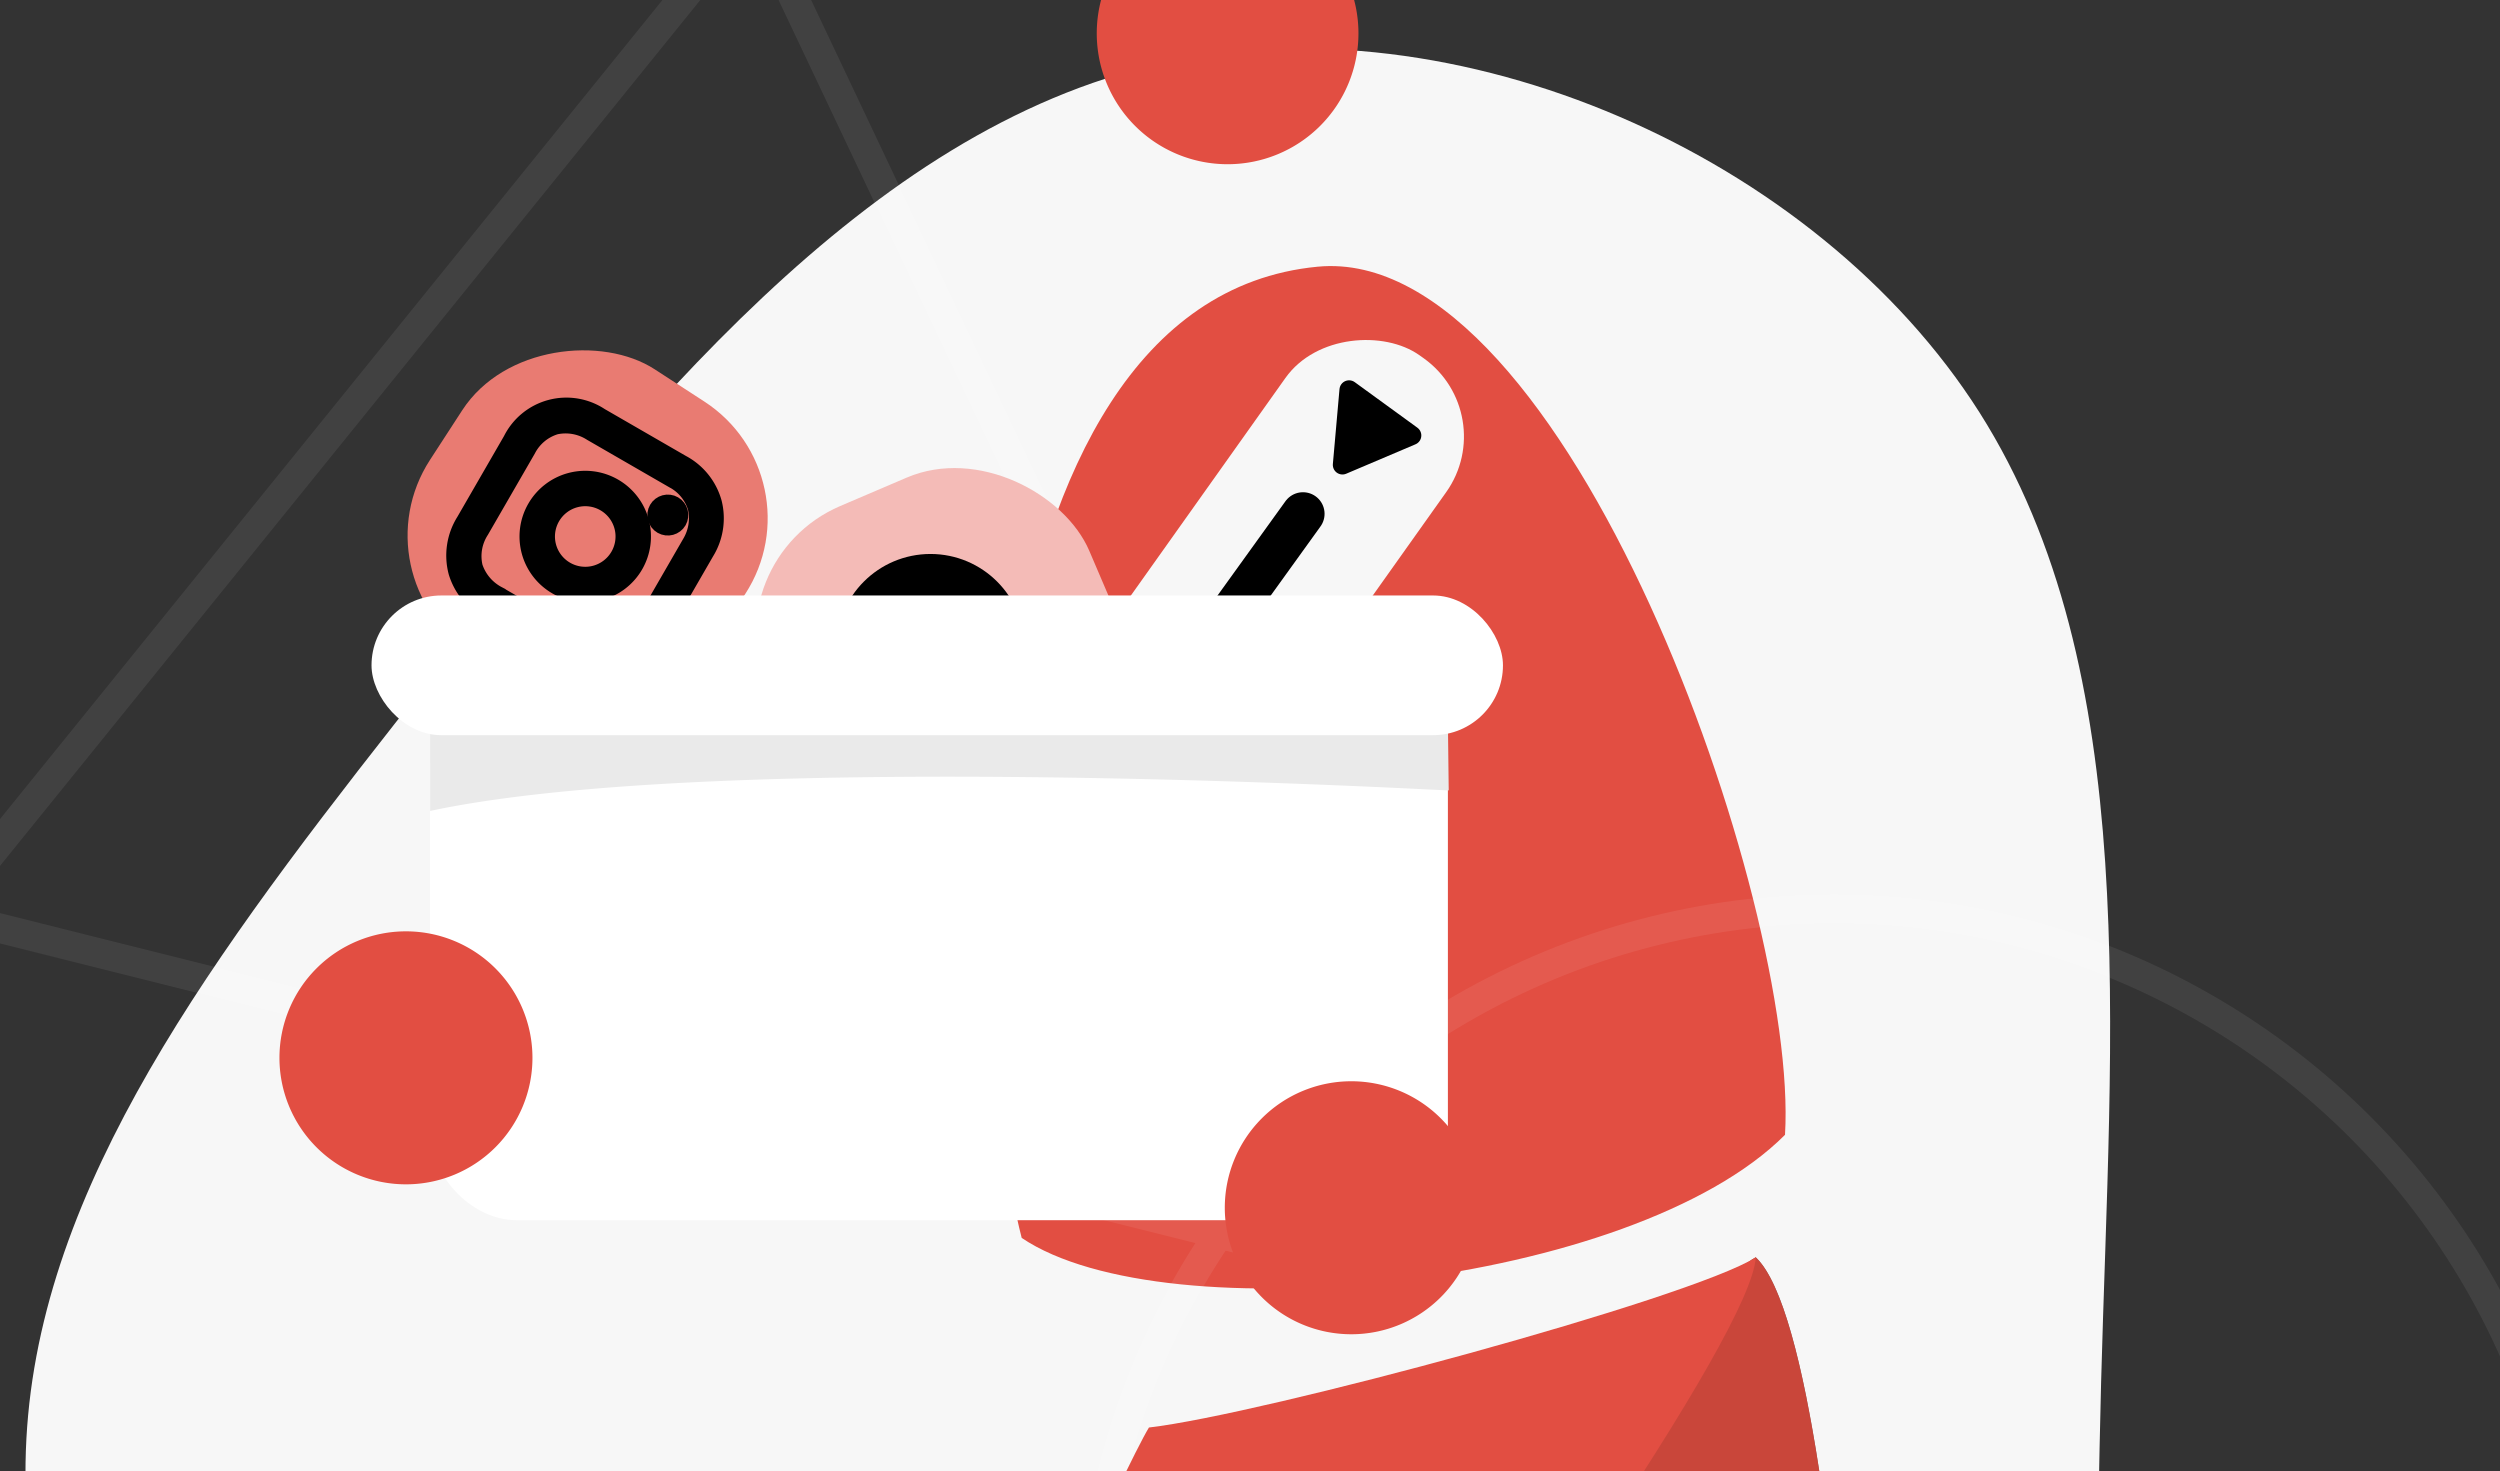 <svg xmlns="http://www.w3.org/2000/svg" xmlns:xlink="http://www.w3.org/1999/xlink" width="260" height="153" viewBox="0 0 260 153"><rect x="0" y="0" width="260" height="153" fill="#333333" stroke="none"/><defs><style>.a,.f,.l{fill:none;}.b{clip-path:url(#a);}.c{fill:#f7f7f7;}.d,.i{fill:#e24e42;}.d{fill-rule:evenodd;}.e{opacity:0.071;}.f{stroke:#fff;stroke-width:3.06px;}.f,.l,.p{stroke-linecap:round;stroke-linejoin:round;}.g{fill:#777;}.h{fill:#c9463a;}.j{fill:#e97b72;}.k{fill:#f4bbb7;}.l,.m,.p{stroke:#000;}.l{stroke-width:4.49px;}.m{stroke-width:1.5px;}.n{fill:#fff;}.o{fill:#eaeaea;}.p{stroke-width:2px;}</style><clipPath id="a"><rect class="a" width="260" height="153" transform="translate(360 272)"/></clipPath></defs><g class="b" transform="translate(-360 -272)"><g transform="translate(352.47 249.535)"><g transform="translate(1.53 2.24)"><path class="c" d="M229.918,106.013c17.031,26.875,13.623,64.349,12.65,100.85s.54,72.066-16.483,83.711-52.562-.652-84.681-4.109-60.834,2-81.978-9.625S24.543,236.5,26.98,210.271s20.92-50.128,42.12-76.95,44.991-56.732,75.65-63.59S212.883,79.192,229.918,106.013Z" transform="translate(-18.052 -42.895)"/><path class="d" d="M289.476,228.261c-5.838-22.5-6.9-97.388,30.77-101.007,25.894-2.492,50.066,66.2,48.614,90.285C353.066,233.382,304.487,238.392,289.476,228.261Z" transform="translate(-177.219 -79.292)"/><g class="e"><circle class="f" cx="77.355" cy="77.355" r="77.355" transform="translate(119.364 114.745)"/><path class="f" d="M85.835,31,1.53,135.238l151.7,38.026Z" transform="translate(-1.53 -19.976)"/></g><path class="g" d="M388.88,453.371c3.833,6.517,15.1,27.423,16.974,29.746s65.656,41.806,65.656,41.806c-1.61,3.929-4.466,24.119,6.609,28.5,1.966-6.7,10.185-36.267,10.185-36.267l-8.663-2.235-39.575-47.433S437.306,403.914,429,396.14C420.869,400.518,388.88,453.371,388.88,453.371Z" transform="translate(-240.398 -245.147)"/><path class="h" d="M423.7,494.96c-9.725-6.191-17.227-11.094-17.852-11.883-1.878-2.323-13.133-23.226-16.974-29.746,0,0,31.989-52.853,40.119-57.231,5.543,5.186,8.61,35.063,10.036,54.475C435.792,467.2,430.943,483.38,423.7,494.96Z" transform="translate(-240.398 -245.123)"/><path class="i" d="M259.149,396.14c-6.9,4.328-51.316,16.318-63.111,17.694C190.924,422.29,144.71,526.49,144.71,526.49c-5.309-4.128-24.774-9.832-31.26-2.162,6.29,4.128,38.141,25.752,38.141,25.752S258.175,412.067,259.149,396.14Z" transform="translate(-70.548 -245.147)"/><rect class="j" width="35.09" height="35.09" rx="14.47" transform="translate(91.384 69.864) rotate(123)"/><rect class="c" width="63.18" height="20.508" rx="10" transform="translate(108.885 102.887) rotate(-54.609)"/><rect class="k" width="36.452" height="36.451" rx="14.47" transform="translate(80.082 78.54) rotate(-23.153)"/><circle class="l" cx="7.55" cy="7.55" r="7.55" transform="translate(95.221 80.083)"/><g transform="translate(61.981 54.102) rotate(30)"><path class="m" d="M21.485,16.7a6.085,6.085,0,1,0,6.085,6.085A6.085,6.085,0,0,0,21.485,16.7Zm0,9.983a3.9,3.9,0,1,1,3.9-3.9,3.9,3.9,0,0,1-3.9,3.9Z" transform="translate(-6.295 -6.243)"/><circle class="m" cx="1.379" cy="1.379" r="1.379" transform="translate(20.133 8.936)"/><path class="m" d="M25.077,6.749A6.77,6.77,0,0,0,20.086,4.8H10.293A6.512,6.512,0,0,0,3.4,11.693v9.745a6.84,6.84,0,0,0,2,5.087,6.937,6.937,0,0,0,4.944,1.854h9.7a7.019,7.019,0,0,0,4.991-1.854,6.806,6.806,0,0,0,1.949-5.039V11.693A6.815,6.815,0,0,0,25.077,6.749Zm-.19,14.737a4.645,4.645,0,0,1-1.379,3.47,4.914,4.914,0,0,1-3.47,1.236h-9.7a4.914,4.914,0,0,1-3.47-1.236,4.778,4.778,0,0,1-1.284-3.518V11.693A4.739,4.739,0,0,1,6.87,8.223a4.834,4.834,0,0,1,3.47-1.236h9.793A4.739,4.739,0,0,1,23.6,8.27a4.905,4.905,0,0,1,1.284,3.423v9.793Z"/></g><rect class="n" width="105.867" height="55.582" rx="9.05" transform="translate(50.714 91.546)"/><path class="d" d="M349.48,361.523a13.156,13.156,0,1,1,13.152,13.148,13.156,13.156,0,0,1-13.152-13.148Z" transform="translate(-216.101 -215.683)"/><path class="d" d="M93,320.836a13.156,13.156,0,1,1,13.156,13.156A13.156,13.156,0,0,1,93,320.836Z" transform="translate(-57.937 -190.596)"/><path class="d" d="M93,321.288A13.608,13.608,0,1,1,106.609,334.9,13.608,13.608,0,0,1,93,321.288Z" transform="translate(27.063 -297.596)"/><path class="o" d="M239.813,251.964l-.088-7.414a3.45,3.45,0,0,0-3.45-3.45H137.33a3.45,3.45,0,0,0-3.45,3.45V254.1C164.458,247.578,239.5,252.025,239.813,251.964Z" transform="translate(-83.147 -149.538)"/><line class="l" x1="13.01" y2="18.063" transform="translate(128.5 73.662)"/><rect class="n" width="117.67" height="14.528" rx="7.264" transform="translate(44.638 82.155)"/><g transform="translate(176.495 54.082) rotate(120)"><path class="p" d="M12,10v8.053l6.71-4.026Z" transform="translate(10.854 3.586) rotate(6.024)"/></g></g></g></g></svg>